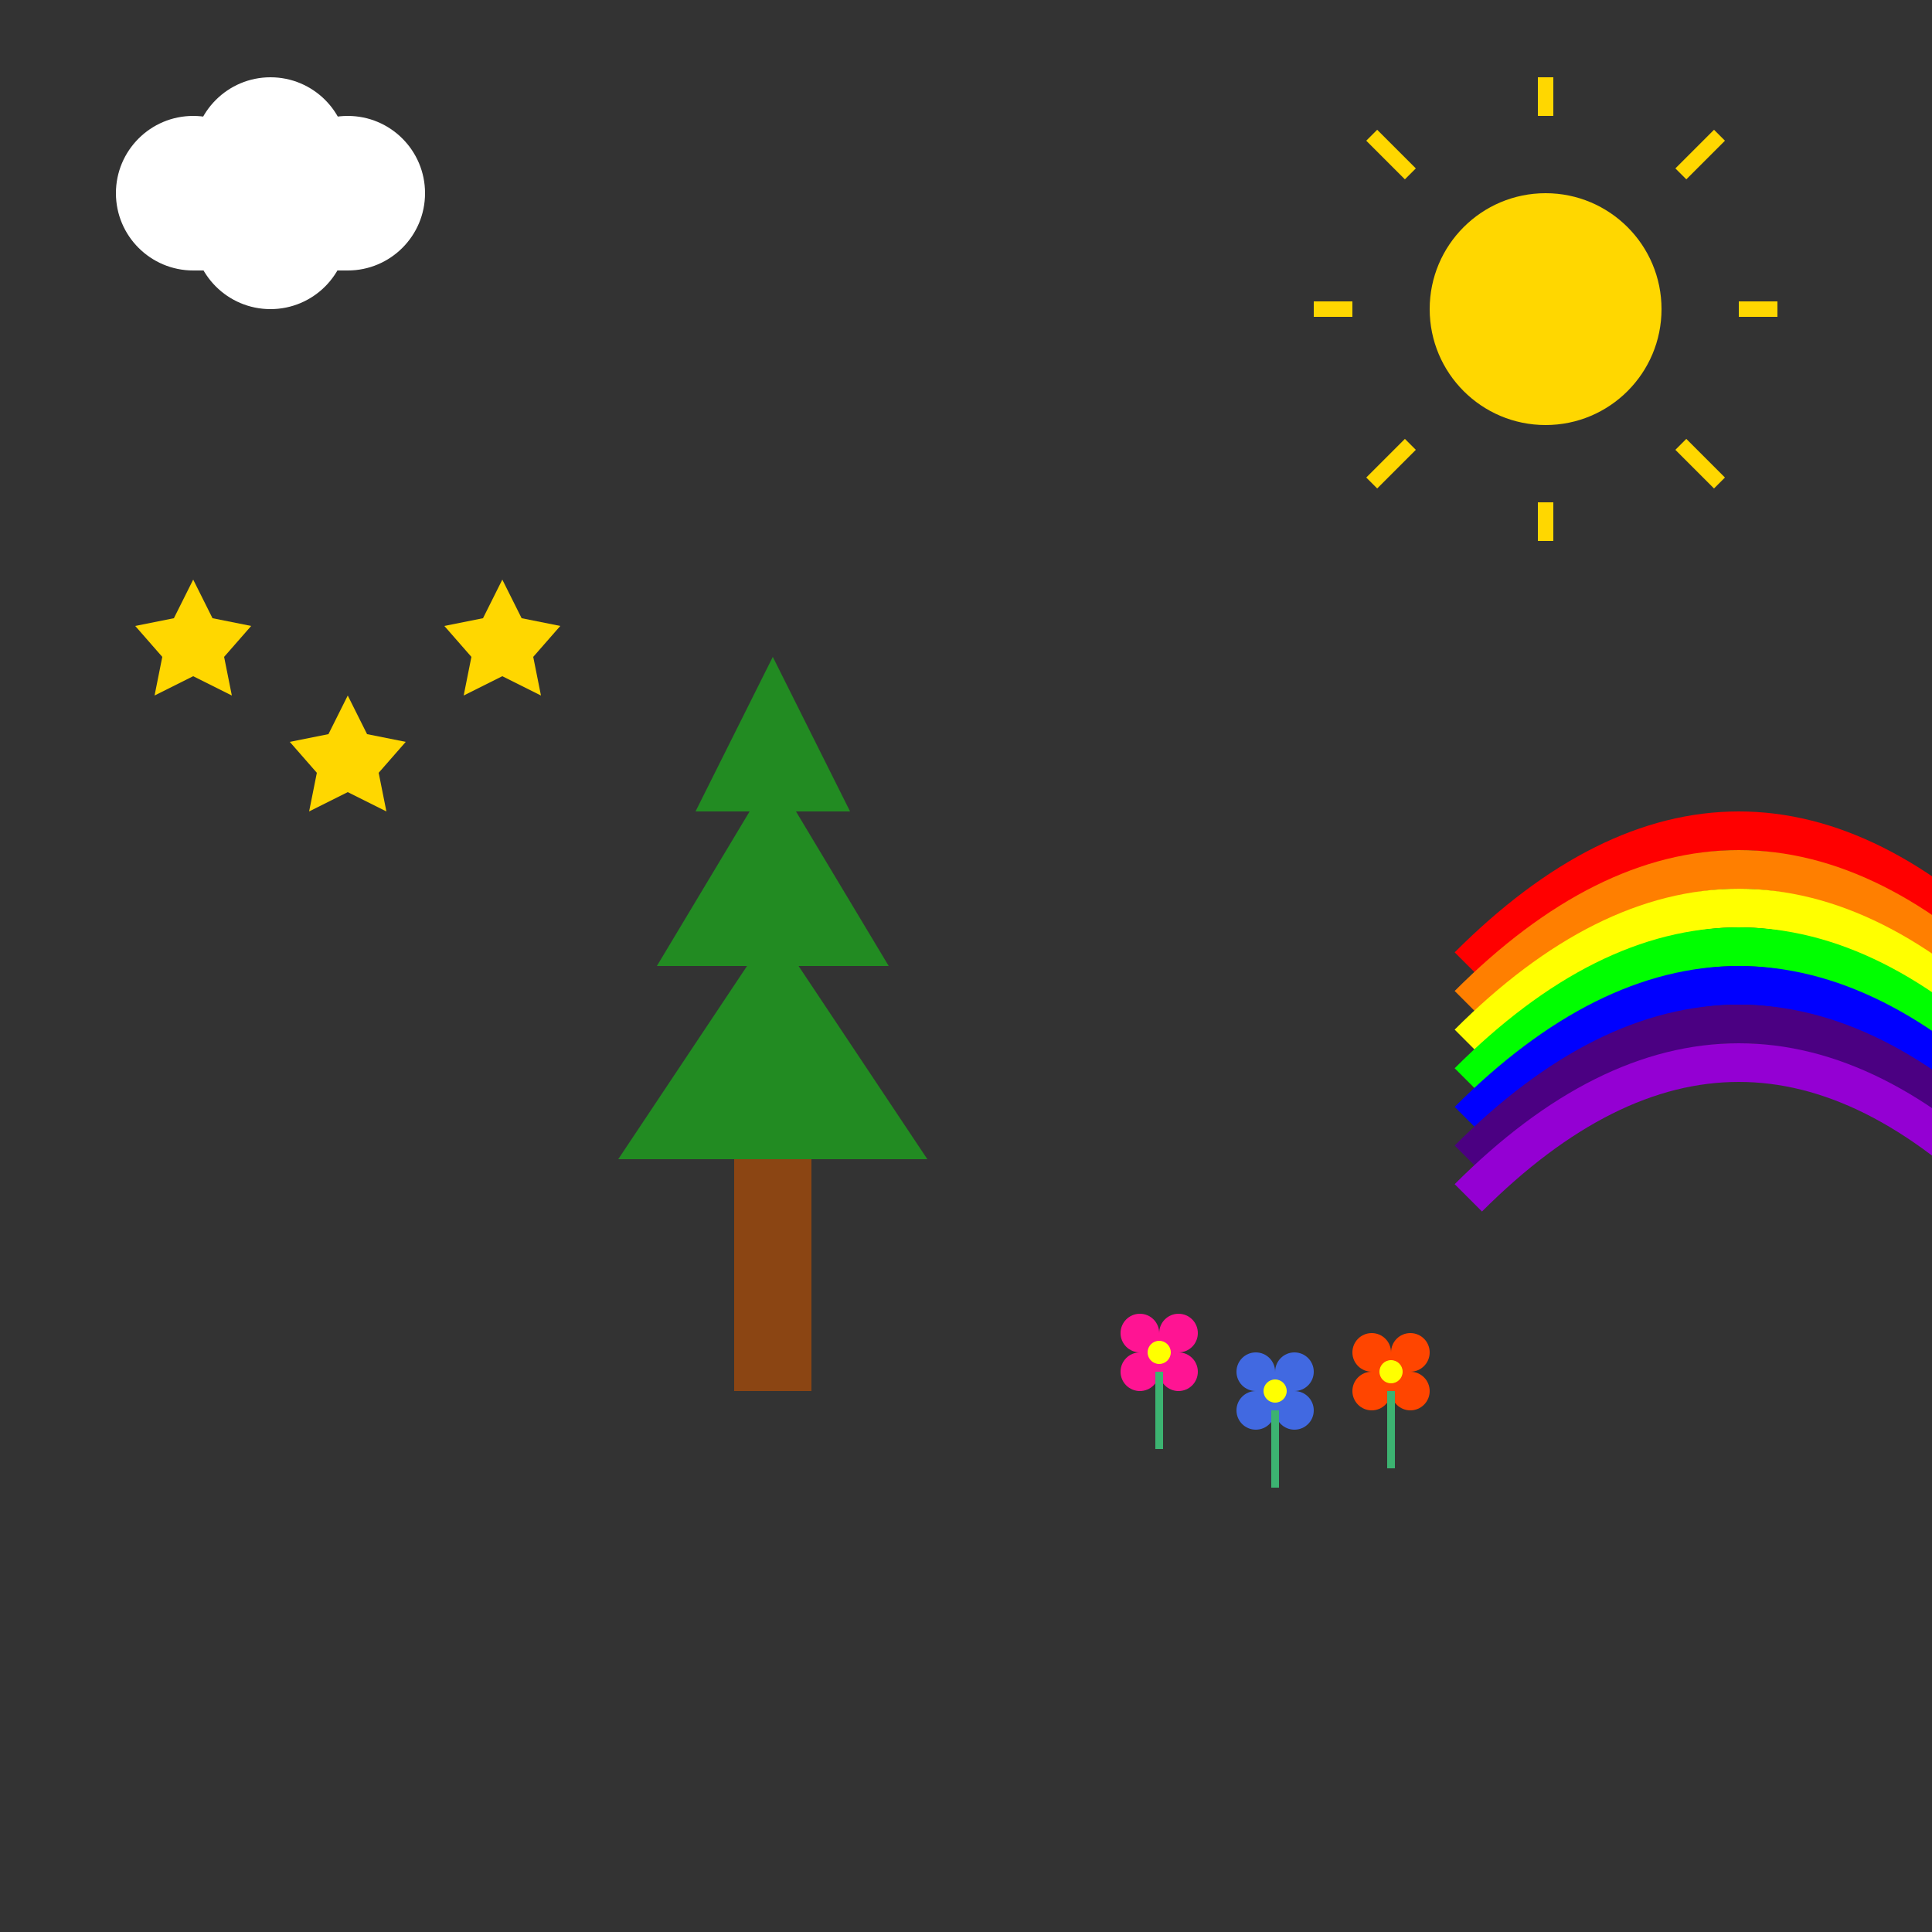 <svg xmlns="http://www.w3.org/2000/svg" viewBox="0 0 500 500">
  <rect x="0" y="0" width="500" height="500" fill="#333333" stroke="none"/>
  <!-- Clouds -->
  <g id="cloud1">
    <circle cx="50" cy="50" r="20" fill="#FFF" />
    <circle cx="70" cy="40" r="20" fill="#FFF" />
    <circle cx="90" cy="50" r="20" fill="#FFF" />
    <circle cx="70" cy="60" r="20" fill="#FFF" />
    <rect x="50" y="50" width="40" height="20" fill="#FFF" />
  </g>

  <!-- Sun -->
  <g id="sun">
    <circle cx="400" cy="80" r="30" fill="#FFD700" />
    <line x1="400" y1="30" x2="400" y2="20" stroke="#FFD700" stroke-width="4" />
    <line x1="400" y1="130" x2="400" y2="140" stroke="#FFD700" stroke-width="4" />
    <line x1="350" y1="80" x2="340" y2="80" stroke="#FFD700" stroke-width="4" />
    <line x1="450" y1="80" x2="460" y2="80" stroke="#FFD700" stroke-width="4" />
    <line x1="365" y1="45" x2="355" y2="35" stroke="#FFD700" stroke-width="4" />
    <line x1="435" y1="115" x2="445" y2="125" stroke="#FFD700" stroke-width="4" />
    <line x1="365" y1="115" x2="355" y2="125" stroke="#FFD700" stroke-width="4" />
    <line x1="435" y1="45" x2="445" y2="35" stroke="#FFD700" stroke-width="4" />
  </g>

  <!-- Tree -->
  <g id="tree">
    <rect x="190" y="300" width="20" height="60" fill="#8B4513" />
    <polygon points="200,240 160,300 240,300" fill="#228B22" />
    <polygon points="200,200 170,250 230,250" fill="#228B22" />
    <polygon points="200,170 180,210 220,210" fill="#228B22" />
  </g>

  <!-- Flowers -->
  <g id="flowers">
    <circle cx="300" cy="350" r="5" fill="#FF1493" />
    <circle cx="305" cy="345" r="5" fill="#FF1493" />
    <circle cx="295" cy="345" r="5" fill="#FF1493" />
    <circle cx="305" cy="355" r="5" fill="#FF1493" />
    <circle cx="295" cy="355" r="5" fill="#FF1493" />
    <circle cx="300" cy="350" r="3" fill="#FFFF00" />
    <line x1="300" y1="355" x2="300" y2="375" stroke="#3CB371" stroke-width="2" />
    
    <circle cx="330" cy="360" r="5" fill="#4169E1" />
    <circle cx="335" cy="355" r="5" fill="#4169E1" />
    <circle cx="325" cy="355" r="5" fill="#4169E1" />
    <circle cx="335" cy="365" r="5" fill="#4169E1" />
    <circle cx="325" cy="365" r="5" fill="#4169E1" />
    <circle cx="330" cy="360" r="3" fill="#FFFF00" />
    <line x1="330" y1="365" x2="330" y2="385" stroke="#3CB371" stroke-width="2" />
    
    <circle cx="360" cy="355" r="5" fill="#FF4500" />
    <circle cx="365" cy="350" r="5" fill="#FF4500" />
    <circle cx="355" cy="350" r="5" fill="#FF4500" />
    <circle cx="365" cy="360" r="5" fill="#FF4500" />
    <circle cx="355" cy="360" r="5" fill="#FF4500" />
    <circle cx="360" cy="355" r="3" fill="#FFFF00" />
    <line x1="360" y1="360" x2="360" y2="380" stroke="#3CB371" stroke-width="2" />
  </g>

  <!-- Stars -->
  <g id="stars">
    <polygon points="50,150 55,160 65,162 58,170 60,180 50,175 40,180 42,170 35,162 45,160" fill="#FFD700" />
    <polygon points="90,180 95,190 105,192 98,200 100,210 90,205 80,210 82,200 75,192 85,190" fill="#FFD700" />
    <polygon points="130,150 135,160 145,162 138,170 140,180 130,175 120,180 122,170 115,162 125,160" fill="#FFD700" />
  </g>

  <!-- Rainbow -->
  <g id="rainbow">
    <path d="M380,250 Q450,180 520,250" stroke="#FF0000" stroke-width="10" fill="none" />
    <path d="M380,260 Q450,190 520,260" stroke="#FF7F00" stroke-width="10" fill="none" />
    <path d="M380,270 Q450,200 520,270" stroke="#FFFF00" stroke-width="10" fill="none" />
    <path d="M380,280 Q450,210 520,280" stroke="#00FF00" stroke-width="10" fill="none" />
    <path d="M380,290 Q450,220 520,290" stroke="#0000FF" stroke-width="10" fill="none" />
    <path d="M380,300 Q450,230 520,300" stroke="#4B0082" stroke-width="10" fill="none" />
    <path d="M380,310 Q450,240 520,310" stroke="#9400D3" stroke-width="10" fill="none" />
  </g>
</svg>

